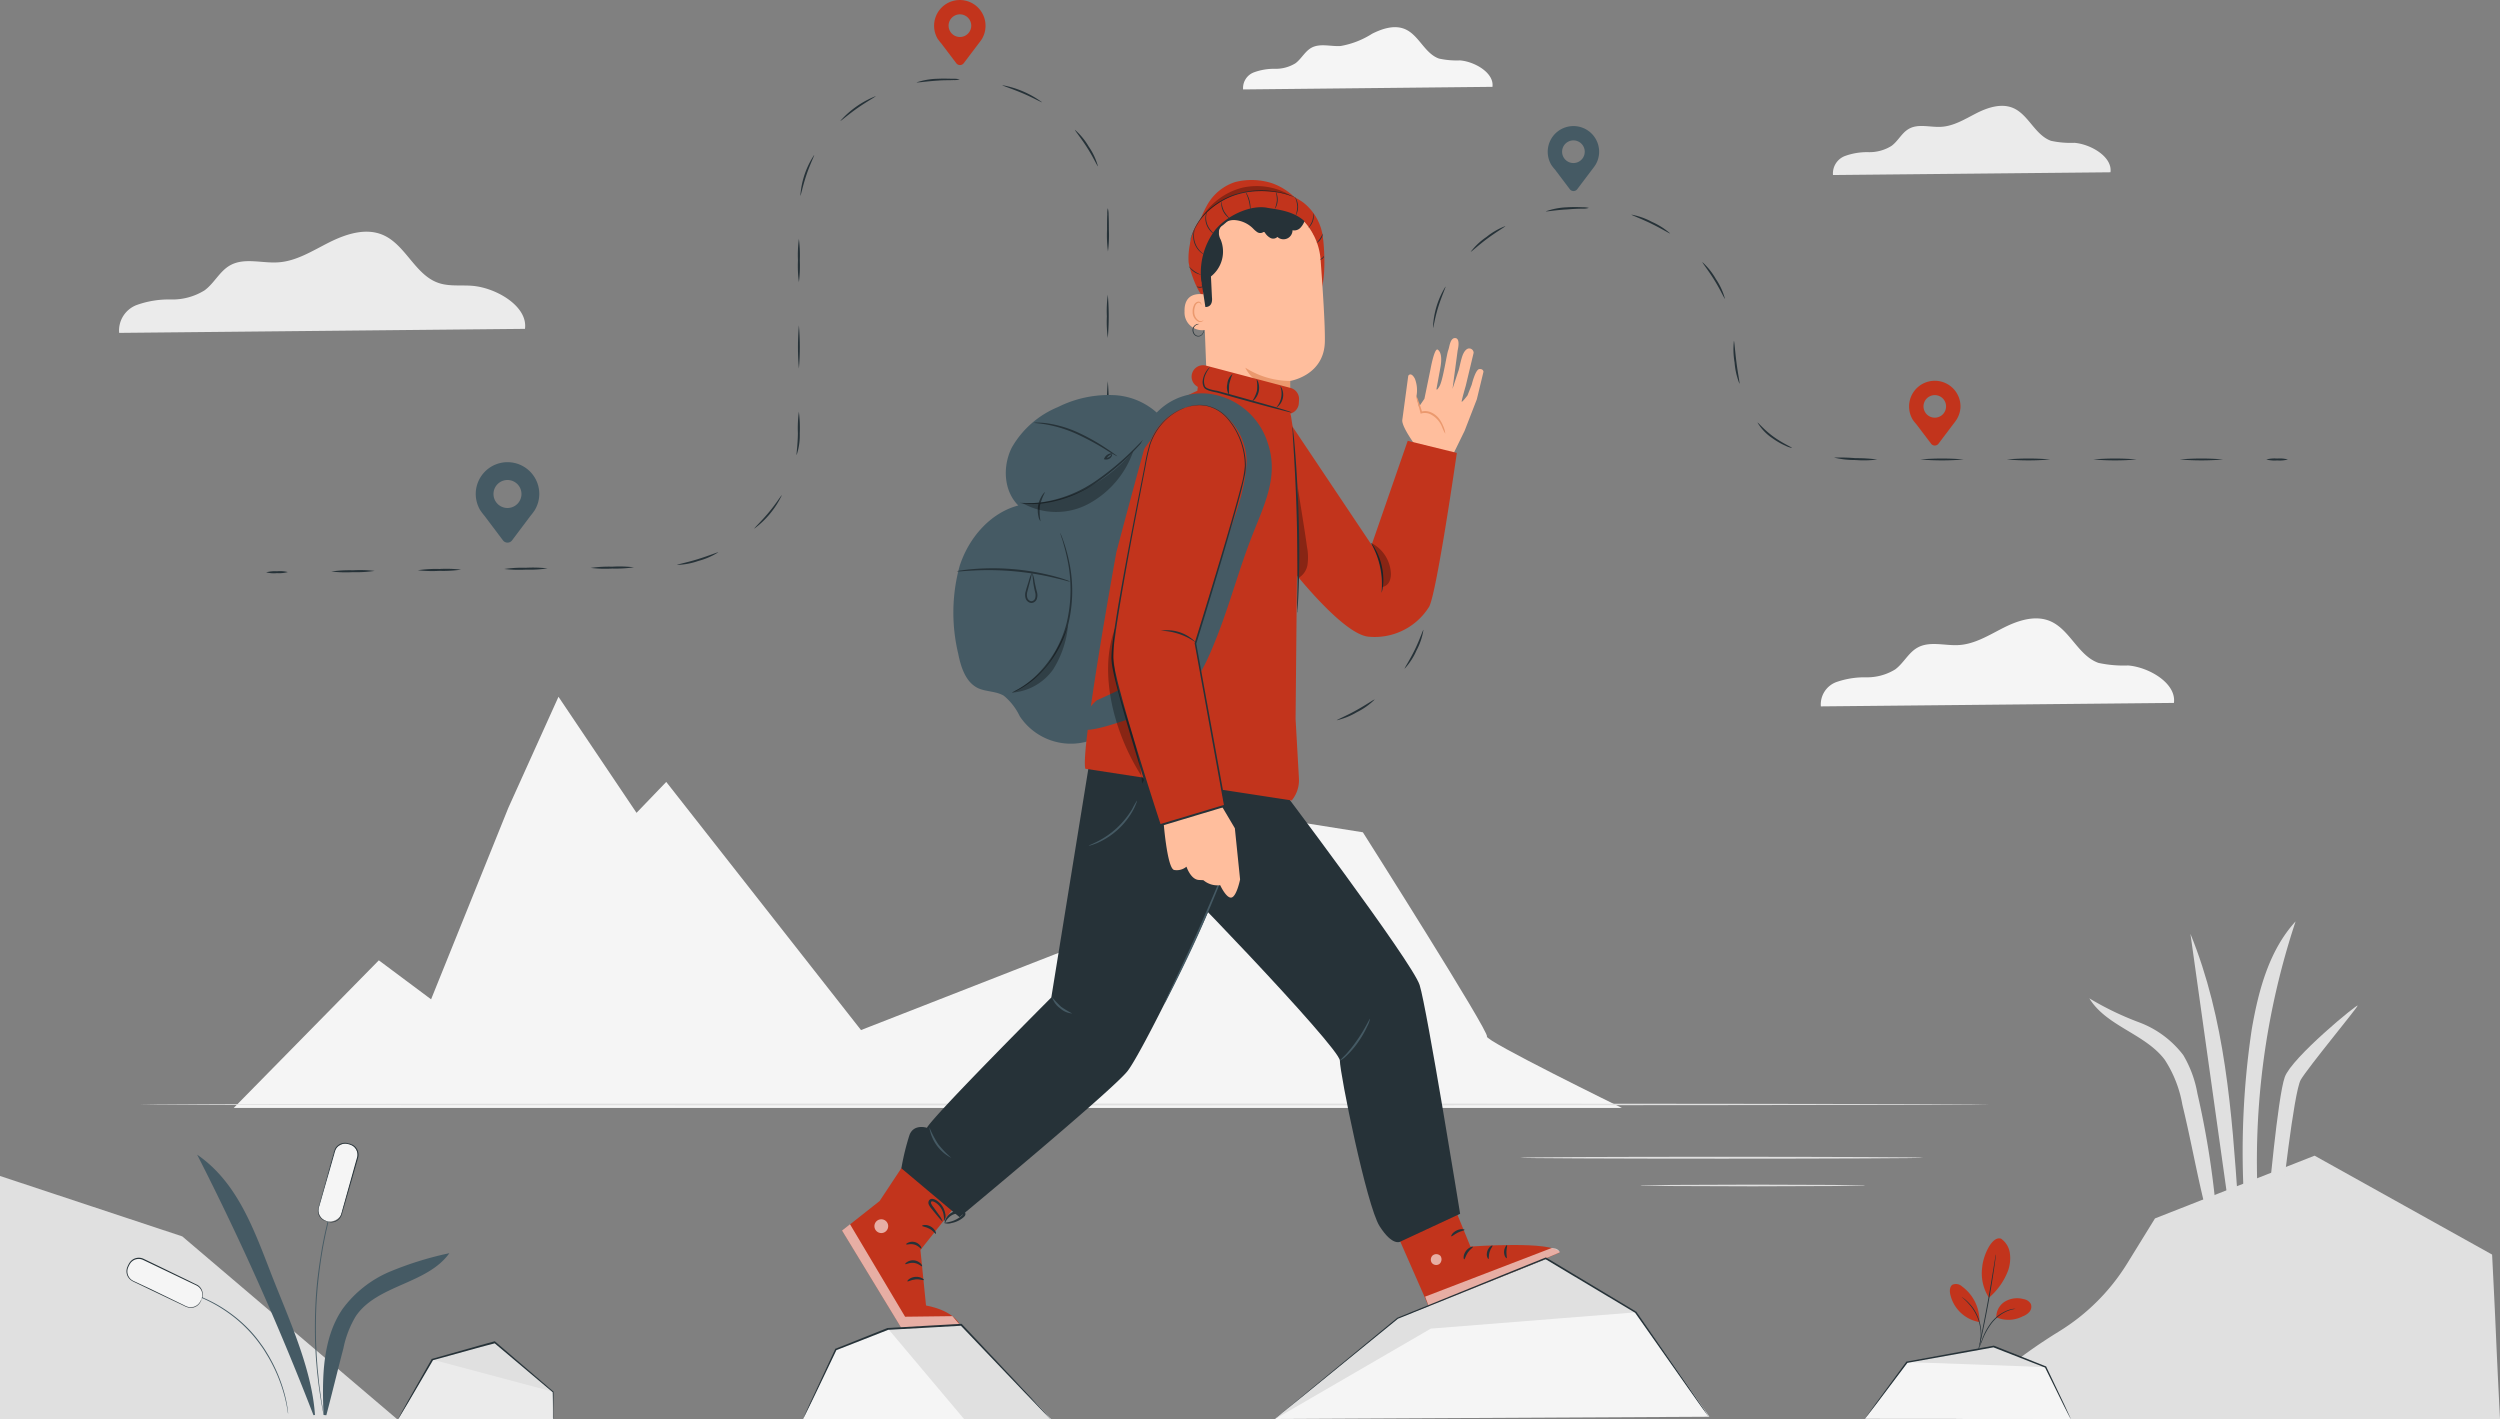 <svg xmlns="http://www.w3.org/2000/svg" width="332.519" height="188.776" viewBox="0 0 332.519 188.776">
  <rect x="0" y="0" width="332.519" height="188.776" fill="#808080" stroke="none"/>
  <g id="Group_7104" data-name="Group 7104" transform="translate(-21.24 -254.612)">
    <g id="freepik--background-complete--inject-60" transform="translate(21.24 258.226)">
      <path id="Path_166520" data-name="Path 166520" d="M575.942,99.725c.283-2.053-2.615-3.742-4.8-3.919a12.31,12.31,0,0,1-3.1-.264c-2.144-.763-3-3.5-5.056-4.37-1.554-.657-3.358-.072-4.85.686s-2.994,1.713-4.677,1.818c-1.463.1-3.056-.451-4.318.264-.96.532-1.439,1.636-2.336,2.284a5.533,5.533,0,0,1-3.051.825,8.572,8.572,0,0,0-3.147.518,2.484,2.484,0,0,0-1.573,2.523Z" transform="translate(-295.233 -80.424)" fill="#ebebeb"/>
      <path id="Path_166521" data-name="Path 166521" d="M262.341,299.911c.389-.523-16.5-27.157-16.5-27.157l-12.089-1.919L221.305,287.1l-5.277-2.475-36.939,14.435-25.905-33.005-3.953,4.111L138.85,254.73,132.181,269.5,121.906,294.97l-6.951-5.186-19.3,19.635H280.3S261.948,300.434,262.341,299.911Z" transform="translate(-64.568 -165.667)" fill="#f5f5f5"/>
      <path id="Path_166522" data-name="Path 166522" d="M315.591,367.625c0,.067-55.145.125-123.156.125s-123.175-.058-123.175-.125,55.14-.125,123.166-.125S315.591,367.558,315.591,367.625Z" transform="translate(-50.838 -224.338)" fill="#e0e0e0"/>
      <path id="Path_166523" data-name="Path 166523" d="M505.934,382.395c0,.072-11.993.13-26.812.13s-26.812-.058-26.812-.13,11.993-.125,26.812-.125S505.934,382.328,505.934,382.395Z" transform="translate(-250.128 -232.022)" fill="#e0e0e0"/>
      <path id="Path_166524" data-name="Path 166524" d="M117.819,138.7c.417-3-3.838-5.469-7-5.723-1.516-.125-3.089.11-4.529-.393-3.113-1.084-4.361-5.109-7.4-6.39-2.274-.959-4.888-.106-7.1,1s-4.394,2.528-6.841,2.663c-2.14.134-4.466-.657-6.337.389-1.4.777-2.125,2.4-3.411,3.334a8.108,8.108,0,0,1-4.461,1.214,12.59,12.59,0,0,0-4.6.748,3.633,3.633,0,0,0-2.3,3.694Z" transform="translate(-47.994 -98.574)" fill="#ebebeb"/>
      <path id="Path_166525" data-name="Path 166525" d="M582.618,244.238c.36-2.61-3.324-4.759-6.092-4.98a15.79,15.79,0,0,1-3.939-.341c-2.711-.96-3.795-4.447-6.438-5.56-1.976-.835-4.255-.091-6.169.873s-3.809,2.178-5.953,2.312c-1.861.12-3.881-.571-5.512.341-1.214.676-1.852,2.077-2.97,2.9a7.132,7.132,0,0,1-3.881,1.051,11.312,11.312,0,0,0-4,.652,3.169,3.169,0,0,0-2.005,3.214Z" transform="translate(-293.471 -154.359)" fill="#f5f5f5"/>
      <path id="Path_166526" data-name="Path 166526" d="M408.653,77.013c.254-1.842-2.346-3.358-4.318-3.516a11.078,11.078,0,0,1-2.782-.24c-1.919-.667-2.677-3.137-4.543-3.924-1.4-.59-3-.062-4.356.614a11.44,11.44,0,0,1-4.2,1.636c-1.31.086-2.739-.4-3.891.24-.854.48-1.3,1.439-2.1,2.048a4.994,4.994,0,0,1-2.739.744,7.758,7.758,0,0,0-2.821.48,2.231,2.231,0,0,0-1.415,2.264Z" transform="translate(-210.146 -69.077)" fill="#f5f5f5"/>
      <path id="Path_166527" data-name="Path 166527" d="M646.428,417c-.672-13.245-.379-8.635-1.051-21.885L621.765,381.96l-21.228,8.347-3.732,6.049a27.656,27.656,0,0,1-9.029,8.981c-4.538,2.8-10.66,7.2-12.876,11.662Z" transform="translate(-313.908 -231.861)" fill="#e0e0e0"/>
      <path id="Path_166528" data-name="Path 166528" d="M30.86,387.59l24.245,8.036,28.549,24.289H30.86Z" transform="translate(-30.86 -234.79)" fill="#e0e0e0"/>
      <path id="Path_166529" data-name="Path 166529" d="M638.17,320.45l5.037,35.879,1.31.038C643.682,344.187,642.79,331.748,638.17,320.45Z" transform="translate(-346.826 -199.859)" fill="#e0e0e0"/>
      <path id="Path_166530" data-name="Path 166530" d="M659.72,317c-3.516,3.838-4.932,9.158-5.824,14.3a110.262,110.262,0,0,0-1,23.3l1.842.043A101.119,101.119,0,0,1,659.72,317Z" transform="translate(-354.387 -198.064)" fill="#e0e0e0"/>
      <path id="Path_166531" data-name="Path 166531" d="M624.513,350.98a15.038,15.038,0,0,0-1.881-5.1,13.169,13.169,0,0,0-5.853-4.346,39.75,39.75,0,0,1-6.639-3.2c2.264,3.713,7.407,4.7,10.021,8.155a15.923,15.923,0,0,1,2.355,6c1.113,4.586,1.8,8.554,2.912,13.14h1.487A117.457,117.457,0,0,0,624.513,350.98Z" transform="translate(-332.243 -209.162)" fill="#e0e0e0"/>
      <path id="Path_166532" data-name="Path 166532" d="M659.74,366.713s1.262-14.248,2.2-16.862,9.777-9.844,9.691-9.5-6.63,8.247-7.565,9.863-2.552,16.5-2.552,16.5Z" transform="translate(-358.048 -210.205)" fill="#e0e0e0"/>
      <path id="Path_166533" data-name="Path 166533" d="M515.543,390.091a1.538,1.538,0,0,1-.307.024l-.868.024-3.2.038-10.554.038-10.554-.038-3.2-.038-.873-.024a1.509,1.509,0,0,1-.3-.024,1.163,1.163,0,0,1,.3-.024h.873l3.2-.038,10.554-.038,10.554.038,3.2.038h.868A1.18,1.18,0,0,1,515.543,390.091Z" transform="translate(-267.49 -236.039)" fill="#e0e0e0"/>
    </g>
    <g id="freepik--Plants--inject-60" transform="translate(37.626 406.313)">
      <path id="Path_166534" data-name="Path 166534" d="M582.93,404.946a2.826,2.826,0,0,1,1.151,1.89,4.987,4.987,0,0,1-.2,2.25,8.865,8.865,0,0,1-2.581,3.7,6.04,6.04,0,0,1-.888-4.121c.139-1.516,1.3-4.169,2.519-3.723" transform="translate(-333.143 -391.881)" fill="#c2341c"/>
      <path id="Path_166535" data-name="Path 166535" d="M584.349,424.034a2.4,2.4,0,0,1,1.171-2.12,3.18,3.18,0,0,1,2.456-.312,1.343,1.343,0,0,1,.96.638,1.036,1.036,0,0,1-.168,1.036,2.135,2.135,0,0,1-.9.614,4.122,4.122,0,0,1-3.5.144" transform="translate(-335.209 -400.511)" fill="#c2341c"/>
      <path id="Path_166536" data-name="Path 166536" d="M579.48,429.692a1.456,1.456,0,0,1,.1-.288c.072-.2.168-.48.288-.772a8.438,8.438,0,0,1,1.276-2.4,5.18,5.18,0,0,1,2.178-1.617,3.427,3.427,0,0,1,.806-.2h.3a5.2,5.2,0,0,0-1.079.283,5.277,5.277,0,0,0-2.125,1.612,9.339,9.339,0,0,0-1.29,2.365c-.13.321-.24.58-.317.758a2.549,2.549,0,0,1-.134.254Z" transform="translate(-332.677 -402.039)" fill="#263238"/>
      <path id="Path_166537" data-name="Path 166537" d="M581.707,409.35a.562.562,0,0,1,0,.134,2.127,2.127,0,0,1-.043.374c-.038.326-.1.792-.187,1.372-.168,1.161-.422,2.754-.744,4.514s-.648,3.358-.9,4.481c-.125.576-.23,1.036-.307,1.353-.038.149-.072.273-.091.365a.519.519,0,0,1-.043.129v-.134a2.979,2.979,0,0,1,.072-.369l.278-1.358c.23-1.147.547-2.73.868-4.486s.585-3.358.772-4.5c.1-.571.168-1.031.225-1.367.024-.154.048-.278.062-.374a.555.555,0,0,1,.038-.13Z" transform="translate(-332.63 -394.199)" fill="#263238"/>
      <path id="Path_166538" data-name="Path 166538" d="M575.4,422.469a5.656,5.656,0,0,0-2.307-4.615,1.2,1.2,0,0,0-1.262-.245c-.384.235-.408.8-.321,1.242a4.8,4.8,0,0,0,3.838,3.727" transform="translate(-328.506 -398.443)" fill="#c2341c"/>
      <path id="Path_166539" data-name="Path 166539" d="M574.75,421.14a1.859,1.859,0,0,1,.235.158,2.524,2.524,0,0,1,.264.206,4.268,4.268,0,0,1,.326.3c.115.12.245.245.369.393a5.258,5.258,0,0,1,.374.48,6.289,6.289,0,0,1,.662,1.276,6.492,6.492,0,0,1,.336,1.372,5.593,5.593,0,0,1,.034.619,4.752,4.752,0,0,1,0,.537,3.459,3.459,0,0,1-.057.437,3.053,3.053,0,0,1-.067.331,1.7,1.7,0,0,1-.082.269c-.024,0,.086-.393.13-1.041a4.753,4.753,0,0,0,0-.532,5.444,5.444,0,0,0-.048-.6,6.23,6.23,0,0,0-.336-1.348,6.476,6.476,0,0,0-.643-1.233,5.172,5.172,0,0,0-.36-.48c-.12-.149-.245-.278-.355-.4C575.071,421.389,574.735,421.159,574.75,421.14Z" transform="translate(-330.215 -400.333)" fill="#263238"/>
      <path id="Path_166540" data-name="Path 166540" d="M100.991,416.331l.2-.024c-.417-6.236-3.55-12.924-5.824-18.772-2.336-6.02-4.529-12.2-9.849-15.855a366.73,366.73,0,0,1,15.471,34.651" transform="translate(-75.683 -379.803)" fill="#455a64"/>
      <path id="Path_166541" data-name="Path 166541" d="M121.709,387.83v.082l-.072.23-.3.892c-.062.192-.134.408-.216.638l-.23.772c-.163.552-.369,1.18-.542,1.885-.091.35-.192.72-.293,1.1s-.182.787-.278,1.2c-.2.83-.365,1.727-.547,2.672-.326,1.919-.609,3.987-.777,6.2s-.178,4.318-.134,6.236c.043.959.067,1.871.144,2.72.034.427.053.84.1,1.233s.082.777.115,1.137c.067.724.173,1.372.245,1.948l.11.8c.043.245.082.48.115.667.062.393.11.705.149.926l.034.24a.509.509,0,0,1,0,.082s-.4-1.756-.753-4.649c-.038-.36-.082-.739-.125-1.137s-.067-.806-.106-1.233c-.082-.854-.11-1.765-.154-2.73-.053-1.919-.029-4.044.125-6.26s.48-4.318.792-6.208c.182-.959.35-1.847.557-2.677.1-.417.187-.82.288-1.2s.2-.753.3-1.1c.182-.705.393-1.329.561-1.885l.245-.768.225-.638c.134-.374.245-.672.317-.878q.058-.144.086-.23Z" transform="translate(-92.669 -383.003)" fill="#455a64"/>
      <rect id="Rectangle_14" data-name="Rectangle 14" width="10.708" height="3.19" rx="1.595" transform="translate(25.572 10.302) rotate(-74.18)" fill="#f5f5f5"/>
      <path id="Path_166542" data-name="Path 166542" d="M120.372,388.874a1.342,1.342,0,0,0,.254.034,1.4,1.4,0,0,0,.71-.129,1.372,1.372,0,0,0,.739-.825c.125-.432.259-.935.417-1.487.307-1.108.676-2.423,1.084-3.881.2-.729.417-1.5.643-2.288a1.367,1.367,0,0,0-.211-1.142,1.314,1.314,0,0,0-.456-.4,2.562,2.562,0,0,0-.6-.206,1.362,1.362,0,0,0-1.55.662,2.71,2.71,0,0,0-.2.576c-.225.792-.446,1.559-.652,2.288-.417,1.439-.8,2.763-1.113,3.871-.082.273-.154.537-.225.787a2.432,2.432,0,0,0-.144.7,1.439,1.439,0,0,0,.446,1.017,1.527,1.527,0,0,0,.633.345l.182.058.062.024h-.067l-.187-.048A1.43,1.43,0,0,1,119,387.44a2.644,2.644,0,0,1,.139-.724c.067-.249.139-.513.216-.787.312-1.108.681-2.4,1.089-3.881.2-.729.417-1.5.643-2.288a2.731,2.731,0,0,1,.206-.6,1.525,1.525,0,0,1,.432-.48,1.5,1.5,0,0,1,1.29-.235,3.163,3.163,0,0,1,.628.221,1.467,1.467,0,0,1,.48.441,1.5,1.5,0,0,1,.23,1.252c-.225.792-.446,1.559-.652,2.288l-1.113,3.871c-.158.552-.3,1.046-.437,1.487a1.439,1.439,0,0,1-1.521.96A.959.959,0,0,1,120.372,388.874Z" transform="translate(-93.102 -378.089)" fill="#263238"/>
      <path id="Path_166543" data-name="Path 166543" d="M120.489,430.521c-.2-4.821-.2-10.127,2.533-14.109a15.108,15.108,0,0,1,6.376-4.994A44.663,44.663,0,0,1,137.222,409c-2.96,4.145-9.662,4.193-12.473,8.424a13.442,13.442,0,0,0-1.617,4.212c-.792,3.022-1.482,5.891-2.274,8.918" transform="translate(-93.838 -394.017)" fill="#455a64"/>
      <path id="Path_166544" data-name="Path 166544" d="M76.52,418.555h.259c.168.024.417.043.734.106a17.426,17.426,0,0,1,2.643.662,18.936,18.936,0,0,1,3.68,1.684,20.613,20.613,0,0,1,1.967,1.353,18.706,18.706,0,0,1,1.919,1.732,16.424,16.424,0,0,1,1.631,1.986c.249.331.48.681.681,1.012s.413.676.59,1.012a20.365,20.365,0,0,1,1.593,3.718,17.229,17.229,0,0,1,.628,2.653c.058.317.072.566.091.734v.2a.5.5,0,0,0-.029-.192c-.034-.168-.053-.417-.12-.729a18.592,18.592,0,0,0-.667-2.634,20.673,20.673,0,0,0-1.607-3.689c-.177-.336-.389-.662-.59-1a11.912,11.912,0,0,0-.676-1.007,17.072,17.072,0,0,0-1.626-1.967,18.388,18.388,0,0,0-1.881-1.717,21.119,21.119,0,0,0-1.952-1.353,18.975,18.975,0,0,0-6.27-2.4c-.317-.072-.561-.1-.729-.13l-.192-.034Z" transform="translate(-71.001 -398.985)" fill="#455a64"/>
      <rect id="Rectangle_15" data-name="Rectangle 15" width="3.19" height="10.708" rx="1.595" transform="translate(0 18.062) rotate(-64.32)" fill="#f5f5f5"/>
      <path id="Path_166545" data-name="Path 166545" d="M75.911,415.786a1.371,1.371,0,0,0,.077-.245,1.406,1.406,0,0,0-.7-1.569c-.4-.2-.878-.417-1.391-.667l-3.617-1.732-2.149-1.027a1.368,1.368,0,0,0-1.161,0,1.411,1.411,0,0,0-.48.384,2.931,2.931,0,0,0-.307.556,1.372,1.372,0,0,0,0,1.195,1.44,1.44,0,0,0,.374.48,2.516,2.516,0,0,0,.537.293l2.135,1,3.627,1.761.734.355a2.434,2.434,0,0,0,.667.264,1.439,1.439,0,0,0,1.079-.269,1.516,1.516,0,0,0,.446-.561l.091-.173a.412.412,0,0,1,.034-.058.211.211,0,0,1,0,.062l-.077.177a1.511,1.511,0,0,1-.441.595,1.468,1.468,0,0,1-1.123.3,2.482,2.482,0,0,1-.691-.259l-.739-.35L69.2,414.562c-.681-.331-1.4-.672-2.144-1.027a2.68,2.68,0,0,1-.556-.312,1.535,1.535,0,0,1-.417-.508,1.492,1.492,0,0,1,0-1.31,2.774,2.774,0,0,1,.321-.58A1.482,1.482,0,0,1,68.2,410.4l2.14,1.031,3.627,1.761c.513.249.959.48,1.391.681a1.439,1.439,0,0,1,.681.94,1.358,1.358,0,0,1,0,.739A.821.821,0,0,1,75.911,415.786Z" transform="translate(-65.494 -394.671)" fill="#263238"/>
    </g>
    <g id="freepik--Route--inject-60" transform="translate(56.645 254.612)">
      <path id="Path_166546" data-name="Path 166546" d="M659.2,188.789a4.289,4.289,0,0,1,1.439-.125,4.346,4.346,0,0,1,1.439.125,4.346,4.346,0,0,1-1.439.125A4.289,4.289,0,0,1,659.2,188.789Z" transform="translate(-393.171 -127.674)" fill="#263238"/>
      <path id="Path_166547" data-name="Path 166547" d="M635.22,188.8a33.214,33.214,0,0,1,5.757,0A33.228,33.228,0,0,1,635.22,188.8Z" transform="translate(-380.695 -127.69)" fill="#263238"/>
      <path id="Path_166548" data-name="Path 166548" d="M611.25,188.8a33.16,33.16,0,0,1,5.757,0A33.166,33.166,0,0,1,611.25,188.8Z" transform="translate(-368.224 -127.689)" fill="#263238"/>
      <path id="Path_166549" data-name="Path 166549" d="M587.27,188.8a33.214,33.214,0,0,1,5.757,0A33.226,33.226,0,0,1,587.27,188.8Z" transform="translate(-355.748 -127.69)" fill="#263238"/>
      <path id="Path_166550" data-name="Path 166550" d="M563.3,188.8a33.16,33.16,0,0,1,5.757,0A33.166,33.166,0,0,1,563.3,188.8Z" transform="translate(-343.277 -127.689)" fill="#263238"/>
      <path id="Path_166551" data-name="Path 166551" d="M539.34,188.4a26.186,26.186,0,0,1,2.878.077,21.323,21.323,0,0,1,2.878.177,13.631,13.631,0,0,1-2.878.072A12.058,12.058,0,0,1,539.34,188.4Z" transform="translate(-330.811 -127.538)" fill="#263238"/>
      <path id="Path_166552" data-name="Path 166552" d="M518.14,178.708c.062-.053.859.959,2.14,1.885s2.476,1.406,2.442,1.482a2.478,2.478,0,0,1-.806-.264,9.559,9.559,0,0,1-1.784-1.017A6.512,6.512,0,0,1,518.14,178.708Z" transform="translate(-319.782 -122.5)" fill="#263238"/>
      <path id="Path_166553" data-name="Path 166553" d="M511.524,156.05c.062,0,.144,1.281.341,2.85s.48,2.826.393,2.845a9.764,9.764,0,0,1-.643-2.811A10.348,10.348,0,0,1,511.524,156.05Z" transform="translate(-316.308 -110.713)" fill="#263238"/>
      <path id="Path_166554" data-name="Path 166554" d="M502.857,134.22a9.23,9.23,0,0,1,1.8,2.255,8.728,8.728,0,0,1,1.2,2.624c-.067.029-.58-1.151-1.415-2.495S502.8,134.268,502.857,134.22Z" transform="translate(-311.829 -99.356)" fill="#263238"/>
      <path id="Path_166555" data-name="Path 166555" d="M483.18,121.05a9.3,9.3,0,0,1,2.715.959,9.524,9.524,0,0,1,2.437,1.545c-.039.062-1.123-.628-2.543-1.319S483.156,121.117,483.18,121.05Z" transform="translate(-301.593 -92.504)" fill="#263238"/>
      <path id="Path_166556" data-name="Path 166556" d="M459.46,119.518a9.417,9.417,0,0,1,2.835-.533,16.6,16.6,0,0,1,2.044,0,3.162,3.162,0,0,1,.84.082,2.572,2.572,0,0,1-.84.1c-.523,0-1.238.034-2.024.1C460.741,119.35,459.474,119.59,459.46,119.518Z" transform="translate(-289.252 -91.413)" fill="#263238"/>
      <path id="Path_166557" data-name="Path 166557" d="M438.63,127.636a8.98,8.98,0,0,1,2.106-1.976,9.115,9.115,0,0,1,2.5-1.439c.034.067-1.089.7-2.356,1.636S438.683,127.688,438.63,127.636Z" transform="translate(-278.415 -94.153)" fill="#263238"/>
      <path id="Path_166558" data-name="Path 166558" d="M428.16,146.483A11.279,11.279,0,0,1,429.825,141c.067.034-.48,1.19-.96,2.706S428.237,146.493,428.16,146.483Z" transform="translate(-272.968 -102.883)" fill="#263238"/>
      <path id="Path_166559" data-name="Path 166559" d="M427.492,170.147a16.883,16.883,0,0,1-.082-2.878,16.347,16.347,0,0,1,.168-2.878,16.917,16.917,0,0,1,.082,2.878A16.347,16.347,0,0,1,427.492,170.147Z" transform="translate(-272.563 -115.052)" fill="#263238"/>
      <path id="Path_166560" data-name="Path 166560" d="M427.147,194.117a16.5,16.5,0,0,1-.086-2.878,16.864,16.864,0,0,1,.168-2.878,16.507,16.507,0,0,1,.086,2.878,16.924,16.924,0,0,1-.168,2.878Z" transform="translate(-272.382 -127.523)" fill="#263238"/>
      <path id="Path_166561" data-name="Path 166561" d="M426.8,218.087a16.793,16.793,0,0,1-.082-2.878,16.353,16.353,0,0,1,.168-2.878,16.852,16.852,0,0,1,.082,2.878,16.259,16.259,0,0,1-.168,2.878Z" transform="translate(-272.204 -139.994)" fill="#263238"/>
      <path id="Path_166562" data-name="Path 166562" d="M420.306,241.342c-.062-.043.662-1.108,1.353-2.528s1.07-2.643,1.142-2.624a8.537,8.537,0,0,1-.921,2.734,8.709,8.709,0,0,1-1.573,2.418Z" transform="translate(-268.879 -152.408)" fill="#263238"/>
      <path id="Path_166563" data-name="Path 166563" d="M401.51,258.254c-.024-.067,1.171-.547,2.552-1.31s2.427-1.511,2.471-1.439a9.155,9.155,0,0,1-2.351,1.669A9.258,9.258,0,0,1,401.51,258.254Z" transform="translate(-259.102 -162.454)" fill="#263238"/>
      <path id="Path_166564" data-name="Path 166564" d="M377.87,263.857a18.512,18.512,0,0,1,2.878-.12h2.029a2.914,2.914,0,0,1,.844.053,2.8,2.8,0,0,1-.84.125l-.916.067h-1.118A15.171,15.171,0,0,1,377.87,263.857Z" transform="translate(-246.803 -166.733)" fill="#263238"/>
      <path id="Path_166565" data-name="Path 166565" d="M355.22,257.116c.043-.062,1.132.619,2.567,1.276s2.653,1.065,2.634,1.137a9.217,9.217,0,0,1-2.739-.911,9.382,9.382,0,0,1-2.461-1.5Z" transform="translate(-235.019 -163.293)" fill="#263238"/>
      <path id="Path_166566" data-name="Path 166566" d="M340.27,238.87c.072-.024.552,1.171,1.353,2.528s1.6,2.365,1.54,2.4a8.841,8.841,0,0,1-1.756-2.288A8.722,8.722,0,0,1,340.27,238.87Z" transform="translate(-227.241 -153.802)" fill="#263238"/>
      <path id="Path_166567" data-name="Path 166567" d="M337.847,215.17a33.251,33.251,0,0,1,0,5.757,33.284,33.284,0,0,1,0-5.757Z" transform="translate(-225.907 -141.472)" fill="#263238"/>
      <path id="Path_166568" data-name="Path 166568" d="M337.847,191.2a33.251,33.251,0,0,1,0,5.757,33.284,33.284,0,0,1,0-5.757Z" transform="translate(-225.907 -129.001)" fill="#263238"/>
      <path id="Path_166569" data-name="Path 166569" d="M337.847,167.22a33.251,33.251,0,0,1,0,5.757,33.292,33.292,0,0,1,0-5.757Z" transform="translate(-225.907 -116.525)" fill="#263238"/>
      <path id="Path_166570" data-name="Path 166570" d="M337.847,143.25a33.251,33.251,0,0,1,0,5.757,16.364,16.364,0,0,1-.125-2.878A16.312,16.312,0,0,1,337.847,143.25Z" transform="translate(-225.907 -104.054)" fill="#263238"/>
      <path id="Path_166571" data-name="Path 166571" d="M337.873,119.27a3.051,3.051,0,0,1,.11.844c.024.518.038,1.238.038,2.034a16.867,16.867,0,0,1-.125,2.878,16.315,16.315,0,0,1-.125-2.878c0-.8,0-1.516.034-2.034A2.965,2.965,0,0,1,337.873,119.27Z" transform="translate(-225.933 -91.578)" fill="#263238"/>
      <path id="Path_166572" data-name="Path 166572" d="M328.9,97.55a8.941,8.941,0,0,1,1.832,2.231,8.7,8.7,0,0,1,1.223,2.615c-.072.029-.59-1.151-1.439-2.48S328.839,97.6,328.9,97.55Z" transform="translate(-221.323 -80.277)" fill="#263238"/>
      <path id="Path_166573" data-name="Path 166573" d="M308.76,85.16a12.751,12.751,0,0,1,5.277,2.269c-.038.062-1.151-.585-2.6-1.2S308.741,85.232,308.76,85.16Z" transform="translate(-210.847 -73.831)" fill="#263238"/>
      <path id="Path_166574" data-name="Path 166574" d="M285,83.839a9.485,9.485,0,0,1,2.845-.48c.8-.043,1.521,0,2.044,0a2.878,2.878,0,0,1,.84.091,2.811,2.811,0,0,1-.84.086c-.523.029-1.243,0-2.029.067C286.266,83.7,285,83.911,285,83.839Z" transform="translate(-198.486 -72.884)" fill="#263238"/>
      <path id="Path_166575" data-name="Path 166575" d="M263.85,91.486a12.439,12.439,0,0,1,4.7-3.286c.034.067-1.1.667-2.4,1.574S263.922,91.539,263.85,91.486Z" transform="translate(-187.482 -75.413)" fill="#263238"/>
      <path id="Path_166576" data-name="Path 166576" d="M252.76,109.941a11.242,11.242,0,0,1,1.833-5.421c.067.034-.528,1.175-1.031,2.672S252.832,109.951,252.76,109.941Z" transform="translate(-181.712 -83.904)" fill="#263238"/>
      <path id="Path_166577" data-name="Path 166577" d="M252.2,133.527a16.314,16.314,0,0,1-.125-2.878,16.315,16.315,0,0,1,.125-2.878,16.861,16.861,0,0,1,.125,2.878A16.861,16.861,0,0,1,252.2,133.527Z" transform="translate(-181.346 -96)" fill="#263238"/>
      <path id="Path_166578" data-name="Path 166578" d="M252.2,157.507a33.275,33.275,0,0,1,0-5.757,33.259,33.259,0,0,1,0,5.757Z" transform="translate(-181.346 -108.476)" fill="#263238"/>
      <path id="Path_166579" data-name="Path 166579" d="M251.724,181.447c-.072,0,.144-1.286.163-2.878a16.5,16.5,0,0,1,.13-2.878,16.6,16.6,0,0,1,.12,2.878A8.468,8.468,0,0,1,251.724,181.447Z" transform="translate(-181.166 -120.931)" fill="#263238"/>
      <path id="Path_166580" data-name="Path 166580" d="M240,203.292c-.048-.058.9-.931,1.919-2.154s1.669-2.317,1.737-2.279A11.916,11.916,0,0,1,240,203.292Z" transform="translate(-175.072 -132.985)" fill="#263238"/>
      <path id="Path_166581" data-name="Path 166581" d="M218.58,216.346c0-.072,1.252-.3,2.763-.768s2.687-.96,2.72-.912a9.446,9.446,0,0,1-2.648,1.151A9.274,9.274,0,0,1,218.58,216.346Z" transform="translate(-163.929 -141.208)" fill="#263238"/>
      <path id="Path_166582" data-name="Path 166582" d="M194.63,218.792a17.262,17.262,0,0,1,2.878-.163,16.019,16.019,0,0,1,2.878.086,17.275,17.275,0,0,1-2.878.163,16.062,16.062,0,0,1-2.878-.086Z" transform="translate(-151.469 -143.256)" fill="#263238"/>
      <path id="Path_166583" data-name="Path 166583" d="M170.66,219.1a16.66,16.66,0,0,1,2.878-.163,16.892,16.892,0,0,1,2.878.082,16.35,16.35,0,0,1-2.878.168A17.164,17.164,0,0,1,170.66,219.1Z" transform="translate(-138.998 -143.419)" fill="#263238"/>
      <path id="Path_166584" data-name="Path 166584" d="M146.69,219.439a16.352,16.352,0,0,1,2.878-.168,16.613,16.613,0,0,1,2.878.086,16.655,16.655,0,0,1-2.878.163A16.889,16.889,0,0,1,146.69,219.439Z" transform="translate(-126.527 -143.591)" fill="#263238"/>
      <path id="Path_166585" data-name="Path 166585" d="M122.72,219.793a16.66,16.66,0,0,1,2.878-.163,16.79,16.79,0,0,1,2.878.082,16.246,16.246,0,0,1-2.878.168A16.532,16.532,0,0,1,122.72,219.793Z" transform="translate(-114.056 -143.778)" fill="#263238"/>
      <path id="Path_166586" data-name="Path 166586" d="M104.66,220.053a4.447,4.447,0,0,1,1.439-.144,4.319,4.319,0,0,1,1.439.106,4.318,4.318,0,0,1-1.439.144A4.059,4.059,0,0,1,104.66,220.053Z" transform="translate(-104.66 -143.927)" fill="#263238"/>
      <path id="Path_166587" data-name="Path 166587" d="M296.681,64.973a3.42,3.42,0,1,0-6.366,1.732h0a6.989,6.989,0,0,0,.48.614l2,2.639a.619.619,0,0,0,.983,0l1.953-2.586q.256-.316.48-.657h0A3.416,3.416,0,0,0,296.681,64.973Zm-3.406,1.492a1.506,1.506,0,1,1,1.506-1.506A1.506,1.506,0,0,1,293.275,66.465Z" transform="translate(-201.004 -61.545)" fill="#c2341c"/>
      <path id="Path_166588" data-name="Path 166588" d="M567,170.536a3.42,3.42,0,1,0-6.371,1.727h0a5.078,5.078,0,0,0,.48.609L563.1,175.5a.614.614,0,0,0,.959,0l1.952-2.586a8.11,8.11,0,0,0,.48-.657h0A3.417,3.417,0,0,0,567,170.536Zm-3.421,1.487a1.5,1.5,0,1,1,1.063-.441A1.506,1.506,0,0,1,563.58,172.024Z" transform="translate(-341.643 -116.469)" fill="#c2341c"/>
      <path id="Path_166589" data-name="Path 166589" d="M466.811,99.928a3.42,3.42,0,1,0-6.366,1.727h0a5.54,5.54,0,0,0,.48.614l1.986,2.629a.619.619,0,0,0,.983,0l1.952-2.586a8.094,8.094,0,0,0,.48-.657h0A3.411,3.411,0,0,0,466.811,99.928Zm-3.416,1.487a1.506,1.506,0,1,1,1.5-1.506,1.506,1.506,0,0,1-1.5,1.506Z" transform="translate(-289.517 -79.729)" fill="#455a64"/>
      <path id="Path_166590" data-name="Path 166590" d="M171.213,193.937a4.226,4.226,0,1,0-7.858,2.135h0a9.189,9.189,0,0,0,.571.753l2.451,3.253a.758.758,0,0,0,1.219,0l2.4-3.195a8.855,8.855,0,0,0,.614-.816h0A4.207,4.207,0,0,0,171.213,193.937Zm-4.231,1.842a1.861,1.861,0,1,1,1.861-1.861A1.861,1.861,0,0,1,166.982,195.779Z" transform="translate(-134.888 -128.212)" fill="#455a64"/>
    </g>
    <g id="freepik--Character--inject-60" transform="translate(133.238 278.553)">
      <path id="Path_166591" data-name="Path 166591" d="M316.687,171.086a15.125,15.125,0,0,0-7.594,1.583,12.571,12.571,0,0,0-6.126,5.373c-1.247,2.471-1.108,5.757.859,7.714-3.78,1-6.625,4.366-7.815,8.088a23.474,23.474,0,0,0-.182,11.609c.36,1.813,1,3.838,2.672,4.615,1.075.48,2.4.384,3.406,1a7.91,7.91,0,0,1,2.106,2.715,8.155,8.155,0,0,0,11.638,2.072l7.752-41.2A9.2,9.2,0,0,0,316.687,171.086Z" transform="translate(-280.381 -142.465)" fill="#455a64"/>
      <path id="Path_166592" data-name="Path 166592" d="M331.469,180.36a5.3,5.3,0,0,1-.533.643c-.36.4-.883.959-1.545,1.679a33.008,33.008,0,0,1-5.68,4.936,16.421,16.421,0,0,1-7,2.7,11.135,11.135,0,0,1-2.288.048,3.626,3.626,0,0,1-.619-.077.72.72,0,0,1-.211-.048s.3,0,.835.029a12.829,12.829,0,0,0,2.259-.125,17.04,17.04,0,0,0,6.889-2.73,36.87,36.87,0,0,0,5.694-4.826l1.6-1.626A5.279,5.279,0,0,1,331.469,180.36Z" transform="translate(-289.954 -147.302)" fill="#263238"/>
      <path id="Path_166593" data-name="Path 166593" d="M318.954,201.845a1.22,1.22,0,0,1-.259-.556,3.746,3.746,0,0,1-.072-1.487,3.666,3.666,0,0,1,.528-1.391,1.591,1.591,0,0,1,.417-.48,7.225,7.225,0,0,0-.7,1.885A7.109,7.109,0,0,0,318.954,201.845Z" transform="translate(-292.55 -156.443)" fill="#263238"/>
      <path id="Path_166594" data-name="Path 166594" d="M317.839,209.28a1.031,1.031,0,0,1,.106.225c.062.149.158.369.259.667a20.827,20.827,0,0,1,.734,2.523,18.757,18.757,0,0,1,0,8.635,14.44,14.44,0,0,1-4.466,7.335,11.432,11.432,0,0,1-2.173,1.487,5.915,5.915,0,0,1-.643.307,1.357,1.357,0,0,1-.235.086,8.785,8.785,0,0,1,.835-.48,12.8,12.8,0,0,0,2.1-1.53,14.752,14.752,0,0,0,4.342-7.268,19.27,19.27,0,0,0,.082-8.525c-.221-1.084-.48-1.919-.648-2.533a7.56,7.56,0,0,1-.293-.931Z" transform="translate(-288.825 -162.348)" fill="#263238"/>
      <path id="Path_166595" data-name="Path 166595" d="M311.233,220.879a2.764,2.764,0,0,1-.585-.13c-.374-.1-.916-.235-1.588-.393a38.136,38.136,0,0,0-10.674-.959c-.686.034-1.242.072-1.626.106a2.6,2.6,0,0,1-.6,0,2.643,2.643,0,0,1,.59-.12c.379-.062.935-.125,1.626-.182a32.066,32.066,0,0,1,10.727.959c.672.178,1.2.341,1.569.48A2.4,2.4,0,0,1,311.233,220.879Z" transform="translate(-280.885 -167.456)" fill="#263238"/>
      <g id="Group_7005" data-name="Group 7005" transform="translate(23.972 36.081)" opacity="0.3">
        <path id="Path_166596" data-name="Path 166596" d="M314.29,193.539h0a9.1,9.1,0,0,0,8.894.072,12.63,12.63,0,0,0,5.867-6.951C325.439,190.834,320.076,193.861,314.29,193.539Z" transform="translate(-314.29 -186.66)"/>
      </g>
      <g id="Group_7006" data-name="Group 7006" transform="translate(22.571 59.16)" opacity="0.3">
        <path id="Path_166597" data-name="Path 166597" d="M311.375,243.8a7.383,7.383,0,0,0,5.488-3.07,13.313,13.313,0,0,0,2.005-5.958,28.225,28.225,0,0,1-2.629,5.176,12.83,12.83,0,0,1-2.068,2.077,13.684,13.684,0,0,1-2.8,1.775" transform="translate(-311.37 -234.77)"/>
      </g>
      <path id="Path_166598" data-name="Path 166598" d="M316,220.23a4.321,4.321,0,0,1,.341,1.247c.082.393.173.849.312,1.358a1.568,1.568,0,0,1,0,.883.806.806,0,0,1-.772.59.9.9,0,0,1-.739-.638,1.6,1.6,0,0,1,0-.878c.139-.523.288-.959.408-1.348a6.857,6.857,0,0,1,.437-1.214,6.6,6.6,0,0,1-.269,1.266c-.106.408-.225.859-.35,1.343a1.438,1.438,0,0,0,0,.753.671.671,0,0,0,.523.48.561.561,0,0,0,.528-.422,1.463,1.463,0,0,0,0-.748,12.161,12.161,0,0,1-.264-1.377C316.079,220.719,316,220.24,316,220.23Z" transform="translate(-290.73 -168.045)" fill="#263238"/>
      <path id="Path_166599" data-name="Path 166599" d="M328.641,183.21a14.276,14.276,0,0,1-1.535-.892,35.253,35.253,0,0,0-3.756-2.034,17.079,17.079,0,0,0-4.044-1.3c-1.075-.2-1.756-.2-1.756-.245a1.8,1.8,0,0,1,.48-.029,9.432,9.432,0,0,1,1.3.1,15.13,15.13,0,0,1,4.126,1.242,26.713,26.713,0,0,1,3.747,2.116c.456.3.82.557,1.07.739A1.918,1.918,0,0,1,328.641,183.21Z" transform="translate(-292.014 -146.443)" fill="#263238"/>
      <path id="Path_166600" data-name="Path 166600" d="M337.989,187.326c.029,0,.053.163-.082.369a.835.835,0,0,1-.849.355h0l-.158-.029.072-.149a1.18,1.18,0,0,1,.676-.59c.221-.072.365-.043.369,0s-.125.077-.3.177a1.285,1.285,0,0,0-.523.537l-.082-.178h0a.749.749,0,0,0,.662-.221C337.907,187.45,337.951,187.321,337.989,187.326Z" transform="translate(-302.081 -150.88)" fill="#263238"/>
      <path id="Path_166601" data-name="Path 166601" d="M421.559,169.769s-1.919-2.523-1.919-3.545l.8-5.939s.345-.6.883.393A4.243,4.243,0,0,1,421.53,163l.336,1.4.724-1.055.815-3.967s.518-2.878.96-2.567.576,1.132.35,2.37-.513,2.806-.513,2.806-.058.48.4-.331.959-4.284,1.147-4.749.245-1.7.959-1.636.3,1.646.3,1.646l-.681,5.114s.662-2.058.787-2.4.321-1.473.561-2.087.595-.931.907-.892a.585.585,0,0,1,.552.585l-1.046,4.375s-.58,1.991-.542,2.12.772-.83.772-.83l.566-1.439s.48-2.01,1.007-2.068.556.35.556.35l-.888,3.675-1.626,4.193-1.54,3.152a14.221,14.221,0,0,0-2.231-.226A19.1,19.1,0,0,1,421.559,169.769Z" transform="translate(-345.129 -134.245)" fill="#ffbe9d"/>
      <path id="Path_166602" data-name="Path 166602" d="M427.42,176.389a6.375,6.375,0,0,1-.441-.921,3.2,3.2,0,0,0-1.593-1.7,1.717,1.717,0,0,0-1.127-.086l-.125.034-.029-.134c-.139-.609-.331-1.171-.417-1.554a1.522,1.522,0,0,1-.1-.638,3.13,3.13,0,0,1,.24.59,16.171,16.171,0,0,1,.518,1.569l-.158-.1a1.919,1.919,0,0,1,1.3.077,2.705,2.705,0,0,1,1.118.868,4.464,4.464,0,0,1,.547,1A3.021,3.021,0,0,1,427.42,176.389Z" transform="translate(-347.181 -142.635)" fill="#eb996e"/>
      <path id="Path_166603" data-name="Path 166603" d="M387.163,179.51l10.626,15.884,4.8-13.845,6.534,1.607s-2.667,18.613-3.684,20.46a8.531,8.531,0,0,1-8.155,3.977c-3.948-.537-11.811-11.125-11.811-11.125Z" transform="translate(-327.351 -146.859)" fill="#c2341c"/>
      <path id="Path_166604" data-name="Path 166604" d="M412.319,218.668a11.033,11.033,0,0,0-1.439-6.678,2.879,2.879,0,0,1,.6.835,8.06,8.06,0,0,1,.892,2.336,8.232,8.232,0,0,1,.163,2.495A2.96,2.96,0,0,1,412.319,218.668Z" transform="translate(-340.571 -163.758)" fill="#263238"/>
      <g id="Group_7007" data-name="Group 7007" transform="translate(60.398 39.271)" opacity="0.3">
        <path id="Path_166605" data-name="Path 166605" d="M390.436,207.025a2.48,2.48,0,0,0,1.3-1.852,7.222,7.222,0,0,0-.072-2.336c-.427-3.133-1.027-6.395-1.439-9.527l.168,13.389" transform="translate(-390.22 -193.31)"/>
      </g>
      <g id="Group_7008" data-name="Group 7008" transform="translate(70.367 48.266)" opacity="0.3">
        <path id="Path_166606" data-name="Path 166606" d="M412.492,217.932a1.3,1.3,0,0,0,.959-.768,2.466,2.466,0,0,0,.168-1.266A4.8,4.8,0,0,0,411,212.06a10.688,10.688,0,0,1,1.478,5.862" transform="translate(-411 -212.06)"/>
      </g>
      <path id="Path_166607" data-name="Path 166607" d="M414.46,391.255l6.073,13.826L437.9,397.77c-.8-1.612-11.883-.792-11.883-.792l-3.838-9.388Z" transform="translate(-342.434 -255.117)" fill="#c2341c"/>
      <g id="Group_7009" data-name="Group 7009" transform="translate(78.313 142.866)" opacity="0.6">
        <path id="Path_166608" data-name="Path 166608" d="M427.84,409.4a.773.773,0,0,0-.149,1.017.744.744,0,0,0,1.007.154.811.811,0,0,0,.149-1.075.768.768,0,0,0-1.06-.048" transform="translate(-427.564 -409.255)" fill="#fff"/>
      </g>
      <g id="Group_7010" data-name="Group 7010" transform="translate(77.553 142.048)" opacity="0.6">
        <path id="Path_166609" data-name="Path 166609" d="M426.527,415.465l-.547-1.439,16.853-6.476s.916,0,1.06.59Z" transform="translate(-425.98 -407.55)" fill="#fff"/>
      </g>
      <path id="Path_166610" data-name="Path 166610" d="M437.887,407.224c.034.086-.374.307-.676.753s-.374.9-.48.9-.173-.542.206-1.079S437.872,407.143,437.887,407.224Z" transform="translate(-353.977 -265.32)" fill="#263238"/>
      <path id="Path_166611" data-name="Path 166611" d="M443.837,406.884c.058.072-.249.369-.389.849s-.058.9-.144.926-.345-.422-.163-1.017S443.8,406.8,443.837,406.884Z" transform="translate(-357.322 -265.147)" fill="#263238"/>
      <path id="Path_166612" data-name="Path 166612" d="M448.209,408.506c-.067.048-.365-.326-.341-.878s.341-.907.4-.854-.072.408-.086.863S448.291,408.463,448.209,408.506Z" transform="translate(-359.814 -265.096)" fill="#263238"/>
      <path id="Path_166613" data-name="Path 166613" d="M434.985,402.429c0,.091-.441.139-.907.374s-.777.542-.854.48.158-.509.71-.777S434.995,402.347,434.985,402.429Z" transform="translate(-352.189 -262.789)" fill="#263238"/>
      <path id="Path_166614" data-name="Path 166614" d="M275.5,401.815l-.744-7.383,6.16-7.757-7.551-4.855-.2.3-3.838,5.8-4.984,3.934,7.915,13.005,7.709-.518S279.274,402.535,275.5,401.815Z" transform="translate(-264.33 -252.115)" fill="#c2341c"/>
      <g id="Group_7011" data-name="Group 7011" transform="translate(0 138.896)" opacity="0.6">
        <path id="Path_166615" data-name="Path 166615" d="M264.32,401.815l7.916,13.005,7.709-.518L279,413.2l-6.294.077-7.325-12.3Z" transform="translate(-264.32 -400.98)" fill="#fff"/>
      </g>
      <path id="Path_166616" data-name="Path 166616" d="M284.621,415.976c-.048.082-.513-.139-1.108-.082s-1.017.331-1.079.259.326-.542,1.055-.6S284.7,415.914,284.621,415.976Z" transform="translate(-273.74 -269.664)" fill="#263238"/>
      <path id="Path_166617" data-name="Path 166617" d="M284.087,411.763c-.077.062-.451-.369-1.07-.446s-1.1.235-1.151.158.053-.168.259-.3a1.443,1.443,0,0,1,1.789.235C284.077,411.591,284.12,411.739,284.087,411.763Z" transform="translate(-273.441 -267.278)" fill="#263238"/>
      <path id="Path_166618" data-name="Path 166618" d="M284.116,406.731c-.082.053-.374-.379-.921-.528s-1.022.058-1.065-.024.067-.154.273-.245a1.339,1.339,0,0,1,1.607.446C284.14,406.568,284.154,406.711,284.116,406.731Z" transform="translate(-273.581 -264.606)" fill="#263238"/>
      <path id="Path_166619" data-name="Path 166619" d="M288.346,402.347c-.091.038-.336-.389-.835-.662s-.959-.293-.993-.389.556-.259,1.161.091S288.437,402.328,288.346,402.347Z" transform="translate(-275.869 -262.185)" fill="#263238"/>
      <path id="Path_166620" data-name="Path 166620" d="M290.153,396.928c-.038.029-.312-.264-.724-.763-.235-.288-.48-.581-.715-.883a2.286,2.286,0,0,1-.4-.595.6.6,0,0,1,0-.48.48.48,0,0,1,.446-.278,1.439,1.439,0,0,1,.748.326,2.59,2.59,0,0,1,.983,1.588,1.439,1.439,0,0,1-.105,1.065,9.394,9.394,0,0,0-.13-1.012,2.642,2.642,0,0,0-.48-.959,2.4,2.4,0,0,0-.451-.427,1.261,1.261,0,0,0-.552-.254.149.149,0,0,0-.144.082.33.33,0,0,0,0,.216,2.486,2.486,0,0,0,.336.518c.221.317.441.624.657.926A3.19,3.19,0,0,1,290.153,396.928Z" transform="translate(-276.778 -258.416)" fill="#263238"/>
      <path id="Path_166621" data-name="Path 166621" d="M292.737,398.863c-.038,0-.034-.408.35-.9a1.919,1.919,0,0,1,2.259-.566.336.336,0,0,1,.139.264.48.48,0,0,1-.077.254,1.316,1.316,0,0,1-.259.259,3.425,3.425,0,0,1-1.521.7,1.607,1.607,0,0,1-.959,0c0-.058.365-.053.907-.211a3.726,3.726,0,0,0,1.358-.72,1.022,1.022,0,0,0,.192-.187c.029-.072,0-.053,0-.072a.667.667,0,0,0-.23-.067,1.919,1.919,0,0,0-.288-.024,1.694,1.694,0,0,0-.547.077,1.847,1.847,0,0,0-.8.48C292.881,398.518,292.79,398.882,292.737,398.863Z" transform="translate(-279.07 -260.14)" fill="#263238"/>
      <g id="Group_7012" data-name="Group 7012" transform="translate(4.305 138.233)" opacity="0.6">
        <path id="Path_166622" data-name="Path 166622" d="M275.125,400.453a.916.916,0,1,1-.959-.854A.916.916,0,0,1,275.125,400.453Z" transform="translate(-273.294 -399.598)" fill="#fff"/>
      </g>
      <path id="Path_166623" data-name="Path 166623" d="M362.06,119.279a15.965,15.965,0,0,1,1.689-4.524,6.621,6.621,0,0,1,3.656-3.017,8.841,8.841,0,0,1,4.893.12,8.026,8.026,0,0,1,3,1.837,11.023,11.023,0,0,1,2.778,4.98" transform="translate(-315.171 -111.45)" fill="#c2341c"/>
      <path id="Path_166624" data-name="Path 166624" d="M378.188,120.194a6.913,6.913,0,0,0-2.619-4.39,9.115,9.115,0,0,0-4.845-1.641c-2.691-.206-5.838.528-7.676,2.495a9.467,9.467,0,0,0-2.691,7.042c.1,1.079,1.147,4,1.976,4.706l15.418-.4C378.673,126.541,378.467,121.916,378.188,120.194Z" transform="translate(-314.269 -112.844)" fill="#c2341c"/>
      <path id="Path_166625" data-name="Path 166625" d="M379.919,124.983a8.515,8.515,0,0,0-8.477-7.853H371c-4.759.269-7.2,4.457-6.788,9.206l.835,21.943h10.9l-.1-7.143s4.577-.7,4.639-5.277C380.523,133.652,380.216,129.1,379.919,124.983Z" transform="translate(-316.268 -114.405)" fill="#ffbe9d"/>
      <path id="Path_166626" data-name="Path 166626" d="M382.107,165.245a11.106,11.106,0,0,1-5.987-1.765s1.4,3.291,5.963,2.878Z" transform="translate(-322.486 -138.52)" fill="#eb996e"/>
      <path id="Path_166635" data-name="Path 166635" d="M362.324,143.222c-.077-.034-3.137-.935-3.046,2.192a2.347,2.347,0,0,0,3.219,2.3C362.5,147.611,362.324,143.222,362.324,143.222Z" transform="translate(-313.723 -127.904)" fill="#ffbe9d"/>
      <path id="Path_166636" data-name="Path 166636" d="M362.945,147.645s-.058.038-.149.086a.532.532,0,0,1-.4,0,1.348,1.348,0,0,1-.662-1.19,1.824,1.824,0,0,1,.13-.787.624.624,0,0,1,.4-.427.278.278,0,0,1,.326.139c.043.086.024.149.043.154s.062-.053.034-.182a.35.35,0,0,0-.125-.192.413.413,0,0,0-.307-.072.763.763,0,0,0-.552.5,1.79,1.79,0,0,0-.163.873,1.411,1.411,0,0,0,.835,1.329.571.571,0,0,0,.48-.1C362.941,147.722,362.955,147.65,362.945,147.645Z" transform="translate(-314.886 -128.993)" fill="#eb996e"/>
      <path id="Path_166637" data-name="Path 166637" d="M365.516,119.6l1.545-1.334,4.912.753,3.454-.887.907.993c-.389.523.437-1.708-.35-2.3-1.694-1.286-3.123-1.238-5.277-1.276s-6.452,2.552-7.992,4.02a3.33,3.33,0,0,0-1.223,2.188c-.2,1.693.748,3.612,1.123,5.277.2.854.571,3.444.571,3.444h0c.72,0,.959-.571.878-1.281l-.134-2.787a4.212,4.212,0,0,0,1.286-4.917C365.051,121.244,364.653,120.083,365.516,119.6Z" transform="translate(-314.862 -113.582)" fill="#263238"/>
      <path id="Path_166638" data-name="Path 166638" d="M366.844,120.472a2.236,2.236,0,0,1,2.183-1.439,3.838,3.838,0,0,1,2.485,1.137,3.226,3.226,0,0,0,.561.48.725.725,0,0,0,.691.038c.067-.034.134-.086.206-.067a.225.225,0,0,1,.115.106,1.948,1.948,0,0,0,.724.686.8.8,0,0,0,.926-.139,1.2,1.2,0,0,0,2.01-.887,1.132,1.132,0,0,0,1.137-.432,2.322,2.322,0,0,0-.576-3.545,4.193,4.193,0,0,0-1.511-.437,19.471,19.471,0,0,0-2.475-.187,3.133,3.133,0,0,0-1.079.13c-.48.173-.873.561-1.372.624a2.4,2.4,0,0,1-.959-.154,3.746,3.746,0,0,0-1.377-.2,3.639,3.639,0,0,0-2.279,1.439,3.8,3.8,0,0,0-.959,1.66A1.636,1.636,0,0,0,365.9,121a.811.811,0,0,0,.729.1.48.48,0,0,0,.259-.628" transform="translate(-316.828 -113.703)" fill="#263238"/>
      <path id="Path_166639" data-name="Path 166639" d="M362.384,127.19a9.426,9.426,0,0,1,1.809-7.325c1.741-2.048,4.821-3.3,6.86-2.912,1.588.3,5.042.427,6.3,3.751l-.177-2.744s-1.535-3.118-6.069-3.022-6.51.624-8.7,3.291a6.155,6.155,0,0,0-1.252,6.093A16.273,16.273,0,0,0,362.384,127.19Z" transform="translate(-314.531 -113.263)" fill="#c2341c"/>
      <path id="Path_166640" data-name="Path 166640" d="M374.846,115.3a.817.817,0,0,1-.168-.058c-.106-.038-.259-.106-.48-.173a11.18,11.18,0,0,0-1.775-.48,12.688,12.688,0,0,0-2.706-.158,11.034,11.034,0,0,0-3.243.648,10.487,10.487,0,0,0-2.878,1.655,7.672,7.672,0,0,0-1.031,1.017c-.154.168-.278.345-.408.513a4.38,4.38,0,0,0-.336.5,9.635,9.635,0,0,0-.806,1.645c-.081.2-.13.36-.168.48a.726.726,0,0,1-.067.163l.043-.168c.038-.11.077-.273.154-.48a8.855,8.855,0,0,1,.777-1.669c.1-.168.216-.336.331-.513a4.454,4.454,0,0,1,.408-.528,8.155,8.155,0,0,1,1.041-1.031,10.366,10.366,0,0,1,2.878-1.679,10.823,10.823,0,0,1,3.277-.643,11.856,11.856,0,0,1,2.725.182,10.586,10.586,0,0,1,1.775.48c.206.077.355.154.48.2Z" transform="translate(-314.505 -112.949)" fill="#263238"/>
      <path id="Path_166641" data-name="Path 166641" d="M363.138,128.452a.481.481,0,0,1-.139-.062,2.668,2.668,0,0,1-.341-.249,2.787,2.787,0,0,1-.931-2.514,2.394,2.394,0,0,1,.1-.408c.034-.1.058-.144.062-.139s-.053.211-.086.557a3.067,3.067,0,0,0,.168,1.329,3.017,3.017,0,0,0,.739,1.118C362.96,128.323,363.147,128.438,363.138,128.452Z" transform="translate(-314.983 -118.541)" fill="#263238"/>
      <path id="Path_166642" data-name="Path 166642" d="M366.211,123.206a1.152,1.152,0,0,1-.393-.283,2.533,2.533,0,0,1-.629-1,2.284,2.284,0,0,1-.091-1.175,1.19,1.19,0,0,1,.158-.48s-.043.182-.086.48a2.575,2.575,0,0,0,.12,1.127,2.791,2.791,0,0,0,.581.959C366.067,123.086,366.221,123.192,366.211,123.206Z" transform="translate(-316.732 -116.039)" fill="#263238"/>
      <path id="Path_166643" data-name="Path 166643" d="M370.631,119.655a1.143,1.143,0,0,1-.331-.23,2.735,2.735,0,0,1-.6-.772,2.4,2.4,0,0,1-.254-.959.959.959,0,0,1,.034-.4,3.629,3.629,0,0,0,.317,1.3,4.915,4.915,0,0,0,.84,1.065Z" transform="translate(-319.007 -114.488)" fill="#263238"/>
      <path id="Path_166644" data-name="Path 166644" d="M376.238,114.84a.932.932,0,0,1,.2.3,3.837,3.837,0,0,1,.312.806,4.139,4.139,0,0,1,.125.859,1.061,1.061,0,0,1-.029.36c-.034,0-.034-.547-.2-1.19S376.209,114.854,376.238,114.84Z" transform="translate(-322.547 -113.214)" fill="#263238"/>
      <path id="Path_166645" data-name="Path 166645" d="M384.394,114.68a.862.862,0,0,1,.158.321,2.331,2.331,0,0,1,.11.859,2.282,2.282,0,0,1-.206.84.806.806,0,0,1-.2.3,3.838,3.838,0,0,0,.3-1.147A3.977,3.977,0,0,0,384.394,114.68Z" transform="translate(-326.721 -113.13)" fill="#263238"/>
      <path id="Path_166646" data-name="Path 166646" d="M389.87,116.18a1.021,1.021,0,0,1,.211.326,2.4,2.4,0,0,1,.216.921,2.262,2.262,0,0,1-.168.926.956.956,0,0,1-.192.341,3.664,3.664,0,0,0,.25-1.266A3.622,3.622,0,0,0,389.87,116.18Z" transform="translate(-329.64 -113.911)" fill="#263238"/>
      <path id="Path_166647" data-name="Path 166647" d="M394.282,120.67a.676.676,0,0,1,.053.307,2.1,2.1,0,0,1-.48,1.41c-.13.149-.23.216-.235.206a4.244,4.244,0,0,0,.513-.9A4.1,4.1,0,0,0,394.282,120.67Z" transform="translate(-331.591 -116.247)" fill="#263238"/>
      <path id="Path_166648" data-name="Path 166648" d="M396.69,126.26a1.224,1.224,0,0,1-.25.739,1.175,1.175,0,0,1-.58.513,6,6,0,0,0,.48-.576A4.437,4.437,0,0,0,396.69,126.26Z" transform="translate(-332.756 -119.155)" fill="#263238"/>
      <path id="Path_166649" data-name="Path 166649" d="M397.383,132.549c.024,0,0,.187-.168.331s-.345.158-.345.13.139-.086.274-.211S397.35,132.54,397.383,132.549Z" transform="translate(-333.282 -122.427)" fill="#263238"/>
      <path id="Path_166650" data-name="Path 166650" d="M362.143,136.471a2.332,2.332,0,0,1-1.713-1.171A4.112,4.112,0,0,0,362.143,136.471Z" transform="translate(-314.323 -123.858)" fill="#263238"/>
      <path id="Path_166651" data-name="Path 166651" d="M363.59,140.886a.542.542,0,0,1-.432.2c-.278.014-.48-.12-.451-.144s.2.053.446.034S363.575,140.862,363.59,140.886Z" transform="translate(-315.507 -126.762)" fill="#263238"/>
      <g id="Group_7013" data-name="Group 7013" transform="translate(47.709 0.81)" opacity="0.3">
        <path id="Path_166652" data-name="Path 166652" d="M376.027,114.574a8.755,8.755,0,0,0-6.716-1.223,8.995,8.995,0,0,0-5.541,4.178s2.826-3.574,6.875-3.7S376.027,114.574,376.027,114.574Z" transform="translate(-363.77 -113.139)"/>
      </g>
      <path id="Path_166665" data-name="Path 166665" d="M363.005,152.14a.758.758,0,0,1-.139.533.73.73,0,0,1-.509.345.72.72,0,0,1-.681-.3.959.959,0,0,1-.163-.729.839.839,0,0,1,.35-.5.667.667,0,0,1,.532-.13,1.218,1.218,0,0,0-.48.192.8.8,0,0,0-.3.48.9.9,0,0,0,.154.648.633.633,0,0,0,.585.259.643.643,0,0,0,.451-.288A1.44,1.44,0,0,0,363.005,152.14Z" transform="translate(-314.879 -132.207)" fill="#263238"/>
      <path id="Path_166666" data-name="Path 166666" d="M349.7,288.471c.581,0,24.548,24.946,24.548,26.678s3.56,19.3,5.277,22.01,2.749,2.072,2.749,2.072l7.968-3.713s-4.414-27.345-5.383-30.42S365.61,277.84,365.61,277.84l-17.27,3.286Z" transform="translate(-308.033 -198.018)" fill="#263238"/>
      <path id="Path_166667" data-name="Path 166667" d="M305.692,274l-4.98,30.751s-15.577,15.6-16.546,17.333c0,0-1.737-.58-2.317.959a32.444,32.444,0,0,0-1.079,4.428l7.733,6.5s20.432-16.939,22.365-19.453,10.031-19.088,11.581-23.339,3.358-13.677,3.358-13.677Z" transform="translate(-272.878 -196.02)" fill="#263238"/>
      <path id="Path_166668" data-name="Path 166668" d="M406.355,344a3.458,3.458,0,0,1-.345.959,13.368,13.368,0,0,1-1.228,2.14,11.545,11.545,0,0,1-1.612,1.876,2.825,2.825,0,0,1-.83.6,7.958,7.958,0,0,1,.705-.729,16.989,16.989,0,0,0,1.53-1.919C405.679,345.395,406.283,343.956,406.355,344Z" transform="translate(-336.128 -232.438)" fill="#455a64"/>
      <path id="Path_166669" data-name="Path 166669" d="M325.257,340.209a2.681,2.681,0,0,1-1.641-.71,2.73,2.73,0,0,1-1.036-1.439,14.259,14.259,0,0,0,1.194,1.262,14,14,0,0,0,1.482.888Z" transform="translate(-294.631 -229.348)" fill="#455a64"/>
      <path id="Path_166670" data-name="Path 166670" d="M291.461,378.162a5.493,5.493,0,0,1-2.941-4.092,14.01,14.01,0,0,0,1.18,2.255,13.2,13.2,0,0,0,1.761,1.837Z" transform="translate(-276.911 -248.083)" fill="#455a64"/>
      <path id="Path_166671" data-name="Path 166671" d="M339.148,283.479a1.19,1.19,0,0,1-.1.345,6.874,6.874,0,0,1-.4.892,9.959,9.959,0,0,1-4.658,4.356,6.79,6.79,0,0,1-.916.345,1,1,0,0,1-.35.077c0-.043.48-.211,1.19-.581A11.583,11.583,0,0,0,336.5,287.1a11.71,11.71,0,0,0,1.991-2.466A10.513,10.513,0,0,1,339.148,283.479Z" transform="translate(-299.907 -200.951)" fill="#455a64"/>
      <path id="Path_166672" data-name="Path 166672" d="M362.21,299.86a5.722,5.722,0,0,1-.269.787c-.211.537-.48,1.247-.82,2.111-.71,1.77-1.708,4.217-2.9,6.879s-2.36,5.037-3.214,6.745l-1.027,2.015a5.376,5.376,0,0,1-.408.724,5.656,5.656,0,0,1,.321-.768l.959-2.048c.816-1.732,1.953-4.111,3.142-6.769s2.216-5.09,2.965-6.851c.369-.844.672-1.545.9-2.077A5.446,5.446,0,0,1,362.21,299.86Z" transform="translate(-310.754 -209.474)" fill="#455a64"/>
      <path id="Path_166673" data-name="Path 166673" d="M346.6,166.534s-5.277,2.125-6.5,5.834c-.624,1.876-4.26,15.591-4.26,15.591S331.04,214.3,331.7,216.8l27.455,4.217h0a4.227,4.227,0,0,0,.959-2.941l-.446-7.892.321-33.826a4.389,4.389,0,0,0-.053-.753l-.959-6.236.307-2.691-12.305-3.253Z" transform="translate(-299.344 -138.493)" fill="#c2341c"/>
      <path id="Path_166674" data-name="Path 166674" d="M361.259,164.088h0a1.521,1.521,0,0,1,1.89-1.233l11.25,2.97a1.526,1.526,0,0,1,1.132,1.554l-.029.48a1.521,1.521,0,0,1-1.967,1.362l-11.221-3.444A1.516,1.516,0,0,1,361.259,164.088Z" transform="translate(-314.745 -138.168)" fill="#c2341c"/>
      <path id="Path_166675" data-name="Path 166675" d="M376.144,169.359a2.981,2.981,0,0,1-.585-.11L374,168.856c-1.319-.345-3.133-.835-5.128-1.391l-2.677-.758h0a6.989,6.989,0,0,1-.993-.23,2.451,2.451,0,0,1-.446-.192.768.768,0,0,1-.206-.153,1.258,1.258,0,0,1-.134-.206,1.5,1.5,0,0,1-.106-.84,2.691,2.691,0,0,1,.187-.686,3.009,3.009,0,0,1,.518-.844c.158-.168.264-.235.269-.225a3.944,3.944,0,0,0-.657,1.123,1.919,1.919,0,0,0-.038,1.386c.106.24.384.331.681.432a6.388,6.388,0,0,0,.959.206h0l2.682.739c2,.557,3.8,1.075,5.109,1.439l1.54.48A3.267,3.267,0,0,1,376.144,169.359Z" transform="translate(-316.331 -138.441)" fill="#263238"/>
      <path id="Path_166676" data-name="Path 166676" d="M389.212,179.9a1,1,0,0,1,.048.249c.024.192.053.427.086.715.067.624.154,1.526.235,2.643.177,2.236.355,5.325.456,8.741s.091,6.515,0,8.755c-.034,1.118-.082,2.024-.125,2.648-.024.293-.048.528-.062.72a.82.82,0,0,1-.038.249,1,1,0,0,1,0-.249v-.724c0-.624.038-1.53.048-2.648.034-2.236,0-5.33-.086-8.745s-.249-6.5-.379-8.731c-.067-1.094-.12-1.986-.163-2.648,0-.288-.024-.528-.034-.72A1.135,1.135,0,0,1,389.212,179.9Z" transform="translate(-329.29 -147.062)" fill="#263238"/>
      <path id="Path_166677" data-name="Path 166677" d="M371.775,165.21a9.173,9.173,0,0,0-.446,1.391,9.945,9.945,0,0,0,0,1.439,1.919,1.919,0,0,1-.249-1.5A1.948,1.948,0,0,1,371.775,165.21Z" transform="translate(-319.835 -139.42)" fill="#263238"/>
      <path id="Path_166678" data-name="Path 166678" d="M378.631,166.74a.827.827,0,0,1,.235.413,2.322,2.322,0,0,1-.432,2.183c-.192.221-.355.312-.374.288a4.8,4.8,0,0,0,.624-1.372,5.046,5.046,0,0,0-.053-1.511Z" transform="translate(-323.496 -140.216)" fill="#263238"/>
      <path id="Path_166679" data-name="Path 166679" d="M385.241,168.54c.024,0,.154.115.269.384a2.073,2.073,0,0,1-.35,2.164c-.2.221-.36.3-.379.278a2.8,2.8,0,0,0,.48-2.826Z" transform="translate(-326.992 -141.152)" fill="#263238"/>
      <path id="Path_166680" data-name="Path 166680" d="M355.31,177.273a9.434,9.434,0,0,0-6.716-6.361,8.291,8.291,0,0,0-8.4,2.677l-2.878,6.117c1.276-.71,3.32-4.86,5.7-6.27s5.028-1.439,6.985.523a8.1,8.1,0,0,1,2.485,5.584c-.067,4.02-1.741,7.791-2.96,11.629-1.564,4.922-2.8,10.17-6.414,13.869-2.9,2.97-6.788,4.74-10.554,6.443-.892.734-2.955,3.4-1.89,3.838s4.936-.959,6.035-1.3c2.739-.835,5.584-1.732,7.676-3.7,1.919-1.828,2.984-4.375,3.982-6.841,1.919-4.759,3.176-9.719,5.1-14.483C355.09,184.944,356.711,181.418,355.31,177.273Z" transform="translate(-298.683 -142.272)" fill="#455a64"/>
      <path id="Path_166681" data-name="Path 166681" d="M362.918,287.174l-2.188-3.694-7.321,2.552h0s.48,6.505,1.439,6.692a2.01,2.01,0,0,0,1.636-.441s.547,1.7,1.641,1.77l.609.029a2.861,2.861,0,0,0,2.231.662s.844,1.833,1.526,1.641,1.123-2.4,1.123-2.4Z" transform="translate(-310.671 -200.952)" fill="#ffbe9d"/>
      <path id="Path_166682" data-name="Path 166682" d="M348.91,174.2a7.676,7.676,0,0,0-4.98,5.68c-1.439,6.894-4.874,24.946-4.735,27.488.178,3.233,6.342,22.394,6.342,22.394l8.635-2.6-3.919-21.588s6.117-20.2,6.6-23.267C357.377,178.955,354.451,172.282,348.91,174.2Z" transform="translate(-303.273 -143.92)" fill="#c2341c"/>
      <path id="Path_166683" data-name="Path 166683" d="M348.81,174.182a5.28,5.28,0,0,1,.672-.216,4.8,4.8,0,0,1,2.044-.106,5.147,5.147,0,0,1,2.854,1.583,9.825,9.825,0,0,1,2.509,6.472,6.751,6.751,0,0,1-.177,1.406c-.1.48-.216.959-.331,1.439-.48,1.919-1.075,4-1.708,6.193-1.271,4.394-2.749,9.312-4.39,14.622v-.053l3.929,21.588v.11l-.106.034-4.049,1.214-4.605,1.386-.12.034-.034-.115c-1.281-3.929-2.49-7.767-3.6-11.48-.552-1.857-1.089-3.68-1.573-5.478-.24-.9-.48-1.785-.686-2.672-.11-.441-.2-.887-.288-1.329a9.648,9.648,0,0,1-.149-1.338,21.257,21.257,0,0,1,.235-2.629c.12-.854.24-1.693.374-2.523.259-1.655.542-3.253.816-4.8.552-3.089,1.1-5.953,1.6-8.558l1.386-7.023a26.639,26.639,0,0,1,.652-2.878,8.361,8.361,0,0,1,1.132-2.188,7.676,7.676,0,0,1,2.538-2.24,5.759,5.759,0,0,1,1.084-.48s-.091.048-.273.125a6.722,6.722,0,0,0-.787.389,7.728,7.728,0,0,0-2.485,2.25,8.424,8.424,0,0,0-1.1,2.168,28.583,28.583,0,0,0-.628,2.85c-.4,2.068-.849,4.423-1.353,7.028s-1.027,5.479-1.569,8.563c-.269,1.545-.542,3.142-.8,4.8-.134.825-.254,1.665-.369,2.519a22.2,22.2,0,0,0-.225,2.59,9.481,9.481,0,0,0,.182,1.3c.082.441.177.878.288,1.319.2.883.446,1.77.686,2.662.48,1.794,1.027,3.617,1.578,5.469,1.118,3.708,2.327,7.546,3.608,11.475l-.153-.082,4.605-1.382,4.049-1.219-.086.144c-1.391-7.676-2.71-14.982-3.91-21.588v-.058c1.646-5.311,3.137-10.218,4.423-14.608.638-2.192,1.233-4.255,1.727-6.179a13.75,13.75,0,0,0,.523-2.792,9.81,9.81,0,0,0-2.437-6.4,5.109,5.109,0,0,0-2.792-1.583,4.846,4.846,0,0,0-2.024.072,4.62,4.62,0,0,0-.5.134A1.692,1.692,0,0,1,348.81,174.182Z" transform="translate(-303.174 -143.887)" fill="#263238"/>
      <path id="Path_166684" data-name="Path 166684" d="M357.371,237.931a8.453,8.453,0,0,0-4.7-1.588,5.277,5.277,0,0,1,4.7,1.588Z" transform="translate(-310.286 -176.391)" fill="#263238"/>
      <g id="Group_7014" data-name="Group 7014" transform="translate(35.389 59.554)" opacity="0.3">
        <path id="Path_166685" data-name="Path 166685" d="M342.877,255.835c-4.025-5.968-6.141-14.31-3.838-20.245a21.246,21.246,0,0,0,1.031,10.252c1.06,3.449,2.327,6.889,2.533,10.492" transform="translate(-338.089 -235.59)"/>
      </g>
    </g>
    <path id="Path_166686" data-name="Path 166686" d="M286.471,441.334,274.555,428.76l-9.767.552-6.918,2.734-4.39,9.288" transform="translate(-125.442 2.016)" fill="#f5f5f5"/>
    <path id="Path_166687" data-name="Path 166687" d="M277.05,429.312l10.118,12.022h11.566L286.817,428.76Z" transform="translate(-137.705 2.016)" fill="#e0e0e0"/>
    <path id="Path_166688" data-name="Path 166688" d="M253.48,441.255a.9.9,0,0,1,.067-.177l.216-.5c.211-.456.48-1.089.863-1.89l3.147-6.759v-.038h.043l6.908-2.754h.038l4.692-.269,5.08-.283h.058l.038.043,8.491,9.019,2.466,2.658c.273.3.48.537.652.72a1.437,1.437,0,0,1,.216.259,2.847,2.847,0,0,1-.245-.23l-.686-.691-2.519-2.61c-2.149-2.245-5.133-5.373-8.554-8.956l.1.038-5.08.288-4.692.259h.038l-6.922,2.715.053-.053c-1.329,2.778-2.437,5.09-3.224,6.716l-.916,1.866-.245.48A.878.878,0,0,1,253.48,441.255Z" transform="translate(-125.442 2.109)" fill="#263238"/>
    <path id="Path_166689" data-name="Path 166689" d="M141.28,443.9l4.548-7.9,8.295-2.312,7.757,6.6V443.9" transform="translate(-67.068 -0.549)" fill="#ebebeb"/>
    <path id="Path_166690" data-name="Path 166690" d="M150.76,436l16.052,4.284-7.757-6.6Z" transform="translate(-72 -0.549)" fill="#e0e0e0"/>
    <path id="Path_166691" data-name="Path 166691" d="M161.864,443.783a1.033,1.033,0,0,1-.024-.25v-.705c0-.652,0-1.545-.034-2.658l.024.058-7.786-6.563.115.024-1.909.5-6.409,1.775.067-.053-3.339,5.694c-.4.672-.724,1.209-.959,1.6l-.259.422a1.118,1.118,0,0,1-.1.139.691.691,0,0,1,.067-.158l.23-.437.907-1.636,3.243-5.718v-.043h.048l6.419-1.813,1.89-.523h.062l.048.043,7.733,6.63.029.024v.038c0,1.113-.029,2.005-.038,2.658v.705A1.032,1.032,0,0,1,161.864,443.783Z" transform="translate(-67.053 -0.419)" fill="#263238"/>
    <path id="Path_166692" data-name="Path 166692" d="M432.439,418.268l-11.513-6.558-20.216,7.364-16.33,13.389,57.769-.3Z" transform="translate(-193.546 10.886)" fill="#f5f5f5"/>
    <path id="Path_166693" data-name="Path 166693" d="M384.38,431.891l20.715-12.022,27.345-2.173-11.974-7.086L400.71,418.5Z" transform="translate(-193.546 11.459)" fill="#e0e0e0"/>
    <path id="Path_166695" data-name="Path 166695" d="M384.38,431.681s0-.029.072-.072l.221-.2.873-.739,3.329-2.768,11.763-9.7h0l14.392-5.853,5.315-2.149.058-.024.053.034,11.993,7.2h0l7.014,10.113,1.943,2.83.48.753a2.965,2.965,0,0,1,.163.259s-.067-.077-.187-.245l-.533-.729c-.48-.657-1.137-1.6-1.991-2.8l-7.086-10.074.034.029-11.993-7.172h.106l-5.311,2.154-14.421,5.829h.029l-11.821,9.633-3.358,2.72-.84.715-.235.182Z" transform="translate(-193.546 11.682)" fill="#263238"/>
    <path id="Path_166697" data-name="Path 166697" d="M571.959,437.629l-6.918-2.739-11.533,2.1L547.92,444.5l27.368.024Z" transform="translate(-278.631 -1.174)" fill="#f5f5f5"/>
    <path id="Path_166698" data-name="Path 166698" d="M559.57,436.992c.336-.062,18.451.643,18.451.643L571.1,434.9Z" transform="translate(-284.692 -1.179)" fill="#e0e0e0"/>
    <path id="Path_166699" data-name="Path 166699" d="M547.93,444.374a.61.61,0,0,1,.086-.149l.288-.413,1.113-1.55,4.011-5.469.024-.034h.043l8.582-1.574,2.95-.537h.067L572,437.4h.038v.034l2.4,5.037.643,1.4.163.369a.611.611,0,0,1,.048.134.476.476,0,0,1-.077-.12l-.187-.36c-.173-.336-.408-.8-.7-1.377-.6-1.219-1.439-2.931-2.461-4.994l.053.048L565,434.861h.067l-2.95.537-8.582,1.54.067-.038c-1.679,2.221-3.08,4.082-4.087,5.411l-1.161,1.511-.312.393A1.077,1.077,0,0,1,547.93,444.374Z" transform="translate(-278.637 -1.049)" fill="#263238"/>
  </g>
</svg>
